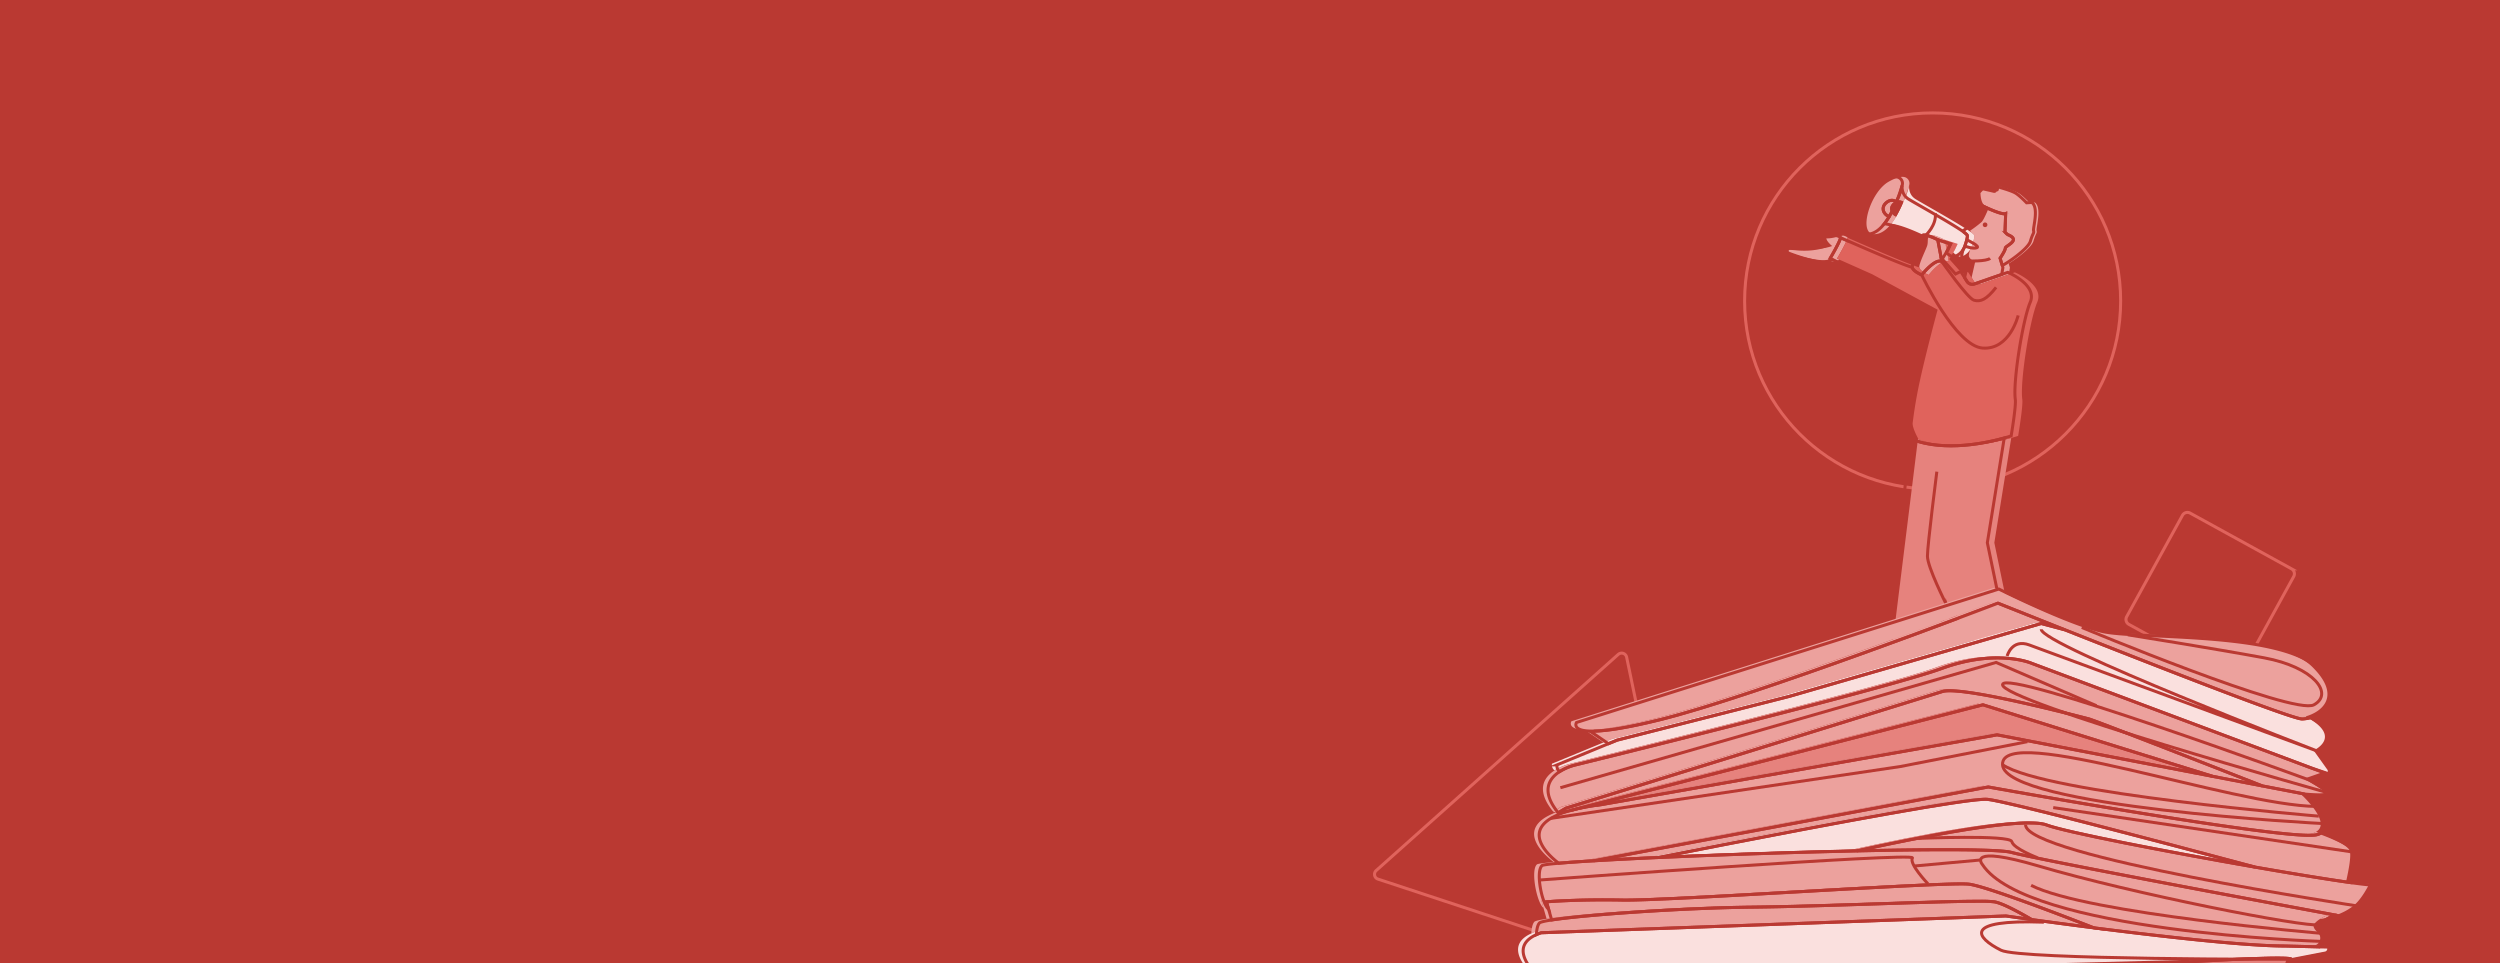 <svg id="Layer_1" data-name="Layer 1" xmlns="http://www.w3.org/2000/svg" xmlns:xlink="http://www.w3.org/1999/xlink" viewBox="0 0 1488.025 573.437"><defs><style>.cls-1,.cls-4,.cls-9{fill:none;}.cls-2{clip-path:url(#clip-path);}.cls-3{fill:#ba3932;}.cls-4{stroke:#e0635c;}.cls-4,.cls-9{stroke-miterlimit:10;stroke-width:1.8px;}.cls-5{fill:#e6827d;}.cls-6{fill:#eca19d;}.cls-7{fill:#e0635c;}.cls-8{fill:#fae0de;}.cls-9{stroke:#ba3932;}</style><clipPath id="clip-path"><rect class="cls-1" x="-2.016" width="1492.057" height="574.862"/></clipPath></defs><g class="cls-2"><rect class="cls-3" x="-2.016" width="1492.057" height="574.862"/><circle class="cls-4" cx="1150.32" cy="179.124" r="111.912"/><circle class="cls-4" cx="974.819" cy="565.771" r="50.787"/><path class="cls-4" d="M1007.572,580.232,968.19,391.175a3.033,3.033,0,0,0-3.6-2.364,3.141,3.141,0,0,0-1.401.707L819.151,518.13a3.033,3.033,0,0,0-.255,4.294,2.87,2.87,0,0,0,1.341.842l183.421,60.505a3.061,3.061,0,0,0,3.855-1.931A2.969,2.969,0,0,0,1007.572,580.232Z"/><path class="cls-4" d="M1303.586,305.401l60.327,33.157a3.37,3.37,0,0,1,1.318,4.596l-33.157,60.327a3.37,3.37,0,0,1-4.596,1.318l-60.327-33.157a3.37,3.37,0,0,1-1.318-4.596l33.178-60.284A3.367,3.367,0,0,1,1303.586,305.401Z"/><path class="cls-1" d="M1169.089,152.018a4.219,4.219,0,0,1-2.865.638,8.226,8.226,0,0,1-3.616-2.422l-2.397,3.96,7.906,8.894,2.273-1.115a1.006,1.006,0,0,1,1.295.367l1.823,2.892,2.258-9.879a4.421,4.421,0,0,1-3.733-2.489c-.377-.754.049-2.371.617-4.301A9.658,9.658,0,0,1,1169.089,152.018Z"/><path class="cls-1" d="M1159.657,153.957a1.891,1.891,0,0,1,.553.236l-.568-.31Z"/><path class="cls-5" d="M1141.927,261.419s-.113-.2-.289-.525l-15.523,125.217,32.693-9.195,3.649-17.527,6.426,19.117,32.695,14.765-14.536-70.223,10.058-62.346C1187.285,263.466,1161.837,269.227,1141.927,261.419Z"/><path class="cls-6" d="M1200.814,140.429a12.796,12.796,0,0,0-1.818-.841l-1.452-1.452.415-10.993c-2.101.876-11.002-3.275-13.725-4.589-1.145,2.799-3.507,8.339-4.735,9.568a73.586,73.586,0,0,1-6.845,5.186,8.631,8.631,0,0,1,.54.953c1.194.894,1.916,1.579,1.95,1.951.121,1.332-.748,4.149-1.492,6.263a10.942,10.942,0,0,1-1.003,2.089c-.568,1.93-.994,3.547-.617,4.301a4.421,4.421,0,0,0,3.733,2.489l-2.258,9.879,1.439,2.283a3.704,3.704,0,0,0,4.351,1.523l16.325-5.678.678-4.067-.449-1.515-1.21-4.085s3.111-4.563,3.111-6.015C1197.752,146.348,1206.084,143.455,1200.814,140.429Z"/><polygon class="cls-7" points="1157.512 142.699 1158.269 146.671 1159.642 153.882 1160.21 154.193 1162.607 150.233 1163.527 148.714 1165.187 145.188 1157.512 142.699"/><path class="cls-6" d="M1159.657,153.957l-.014-.075-1.373-7.212-.757-3.972s-7.674-3.941-9.127-2.489a2.809,2.809,0,0,0-.643,1.025c-.504,1.334-.113,2.992-.601,4.782-.623,2.282-4.978,10.786-4.77,13.068.003.033.017.065.022.098.348,2.249,5.578,4.465,5.578,4.465s8.297-10.371,12.03-7.882Z"/><path class="cls-6" d="M1134.02,105.524c-2.32-.784-5.408.184-9.695,2.535-11.219,6.152-18.67,31.321-8.712,31.321,3.846,0,7.236-2.55,10.117-6.193a38.555,38.555,0,0,0,2.887-4.252,6.22,6.22,0,0,1-1.229-.646c-2.443-1.659-3.538-4.941-.574-7.576,2.58-2.294,4.862-1.417,6.026-.657.031.02.055.039.085.059q.154-.376.301-.747c1.451-3.638,2.502-6.937,3.115-9.019A3.896,3.896,0,0,0,1134.02,105.524Z"/><path class="cls-8" d="M1175.143,140.21c-.034-.372-.756-1.057-1.95-1.951-6.127-4.586-28.309-16.811-33.063-19.766-4.572-2.842-3.79-8.145-3.79-8.145a36.051,36.051,0,0,1-3.115,9.019q-.148.372-.301.747a68.182,68.182,0,0,1-4.308,8.82,38.555,38.555,0,0,1-2.887,4.252c5.545.562,14.52,4.402,22.013,8.048a2.809,2.809,0,0,1,.643-1.025c1.452-1.452,9.127,2.489,9.127,2.489l7.674,2.489-1.66,3.526-.92,1.519a8.226,8.226,0,0,0,3.616,2.422,4.219,4.219,0,0,0,2.865-.638,9.658,9.658,0,0,0,3.559-3.456,10.942,10.942,0,0,0,1.003-2.089C1174.395,144.359,1175.264,141.542,1175.143,140.21Z"/><path class="cls-3" d="M1132.84,120.056c-1.164-.76-3.446-1.637-6.026.657-2.965,2.635-1.87,5.917.574,7.576a6.22,6.22,0,0,0,1.229.646,68.182,68.182,0,0,0,4.308-8.82C1132.895,120.095,1132.871,120.076,1132.84,120.056Z"/><path class="cls-6" d="M1099.641,141.454s.113.05.278.123a6.003,6.003,0,0,0-2.974-1.368c-7.675,2.074-8.919-.83-9.749,1.037-.829,1.867,3.319,5.186,3.319,5.186s-6.845,2.697-17.216,1.659c-10.371-1.037-8.504,1.659-8.504,1.659s10.994,4.563,21.572,5.808c4.372.514,6.955-.11,8.501-1.014l-1.449-.646S1099.641,143.431,1099.641,141.454Z"/><path class="cls-7" d="M1199.246,162.099l-3.624,1.261-16.325,5.678a3.704,3.704,0,0,1-4.351-1.523l-1.439-2.283-1.823-2.892a1.006,1.006,0,0,0-1.295-.367l-2.273,1.115-7.906-8.894a1.891,1.891,0,0,0-.553-.236l.344,1.809c-3.733-2.489-12.03,7.882-12.03,7.882s-5.23-2.217-5.578-4.465c-8.737-2.645-39.392-16.236-42.473-17.605-.165-.073-.278-.123-.278-.123,0,1.976-6.223,12.445-6.223,12.445l1.449.646,19.5,8.688,38.924,21.101s-6.362,23.382-10.377,41.507c-3.215,14.515-4.227,24.376-4.447,25.695-.413,2.478,2.274,7.705,3.17,9.358.176.324.289.525.289.525,19.91,7.808,45.358,2.047,55.171-.717,2.607-.734,4.124-1.26,4.124-1.26s3.034-17.798,2.471-21.742c-1.483-10.377,4.447-47.436,8.894-57.813S1199.246,162.099,1199.246,162.099Z"/><path class="cls-6" d="M1211.157,120.505l-3.111.207s-4.148-4.356-6.638-5.808c-2.489-1.452-8.504-3.111-8.504-3.111l-3.111-1.037s.415,3.526-1.245,3.111c-1.659-.415-7.259-1.659-7.259-1.659l-2.489,2.696s0,5.393,2.282,7.26c0,0,.293.146.795.389,2.723,1.314,11.624,5.465,13.725,4.589l-.415,10.993,1.452,1.452a12.796,12.796,0,0,1,1.818.841c5.27,3.026-3.062,5.919-3.062,7.248,0,1.452-3.111,6.015-3.111,6.015l1.21,4.085a.415.415,0,0,0,.241.063c1.244-.207,15.142-9.334,16.594-14.312,1.452-4.978,2.282-4.563,1.867-6.223C1211.779,135.647,1215.513,123.616,1211.157,120.505Z"/><path class="cls-1" d="M1164.927,152.018a4.219,4.219,0,0,1-2.865.638,8.226,8.226,0,0,1-3.616-2.422l-2.397,3.96,7.906,8.894,2.273-1.115a1.006,1.006,0,0,1,1.295.367l1.823,2.892,2.258-9.879a4.421,4.421,0,0,1-3.733-2.489c-.377-.754.049-2.371.617-4.301A9.658,9.658,0,0,1,1164.927,152.018Z"/><path class="cls-1" d="M1155.495,153.957a1.891,1.891,0,0,1,.553.236l-.568-.31Z"/><path class="cls-9" d="M1137.765,261.419s-.113-.2-.289-.525l-15.523,125.217,32.693-9.195,3.649-17.527,6.426,19.117,32.695,14.765-14.536-70.223,10.058-62.346C1183.123,263.466,1157.676,269.227,1137.765,261.419Z"/><path class="cls-9" d="M1209.354,120.505l-3.111.207s-4.148-4.356-6.638-5.808c-2.489-1.452-8.504-3.111-8.504-3.111l-3.111-1.037s.415,3.526-1.245,3.111c-1.659-.415-7.259-1.659-7.259-1.659l-2.489,2.696s0,5.393,2.282,7.26c0,0,.293.146.795.389,2.723,1.314,11.624,5.465,13.725,4.589l-.415,10.993,1.452,1.452a12.796,12.796,0,0,1,1.818.841c5.27,3.026-3.062,5.919-3.062,7.248,0,1.452-3.111,6.015-3.111,6.015l1.21,4.085a.415.415,0,0,0,.241.063c1.244-.207,15.142-9.334,16.594-14.312,1.452-4.978,2.282-4.563,1.867-6.223C1209.976,135.647,1213.71,123.616,1209.354,120.505Z"/><path class="cls-9" d="M1196.652,140.429a12.796,12.796,0,0,0-1.818-.841l-1.452-1.452.415-10.993c-2.101.876-11.002-3.275-13.725-4.589-1.145,2.799-3.507,8.339-4.735,9.568a73.586,73.586,0,0,1-6.845,5.186,8.633,8.633,0,0,1,.54.953c1.194.894,1.916,1.579,1.95,1.951.121,1.332-.748,4.149-1.492,6.263a10.942,10.942,0,0,1-1.003,2.089c-.568,1.93-.994,3.547-.617,4.301a4.421,4.421,0,0,0,3.733,2.489l-2.258,9.879,1.439,2.283a3.704,3.704,0,0,0,4.351,1.523l16.325-5.678.678-4.067-.449-1.515-1.21-4.085s3.111-4.563,3.111-6.015C1193.59,146.348,1201.922,143.455,1196.652,140.429Z"/><polygon class="cls-9" points="1153.35 142.699 1154.107 146.671 1155.48 153.882 1156.048 154.193 1158.446 150.233 1159.365 148.714 1161.025 145.188 1153.35 142.699"/><path class="cls-9" d="M1155.495,153.957l-.014-.075-1.373-7.212-.757-3.972s-7.674-3.941-9.127-2.489a2.809,2.809,0,0,0-.643,1.025c-.504,1.334-.113,2.992-.601,4.782-.623,2.282-4.978,10.786-4.77,13.068.003.033.017.065.022.098.348,2.249,5.578,4.465,5.578,4.465s8.297-10.371,12.03-7.882Z"/><path class="cls-9" d="M1129.858,105.524c-2.32-.784-5.408.184-9.695,2.535-11.219,6.152-18.67,31.321-8.712,31.321,3.846,0,7.236-2.55,10.117-6.193a38.555,38.555,0,0,0,2.887-4.252,6.22,6.22,0,0,1-1.229-.646c-2.443-1.659-3.538-4.941-.574-7.576,2.58-2.294,4.862-1.417,6.026-.657.031.02.055.039.085.059q.154-.376.301-.747c1.451-3.638,2.502-6.937,3.115-9.019A3.896,3.896,0,0,0,1129.858,105.524Z"/><path class="cls-9" d="M1170.981,140.21c-.034-.372-.756-1.057-1.95-1.951-6.127-4.586-28.309-16.811-33.063-19.766-4.572-2.842-3.79-8.145-3.79-8.145a36.051,36.051,0,0,1-3.115,9.019q-.148.372-.301.747a68.182,68.182,0,0,1-4.308,8.82,38.555,38.555,0,0,1-2.887,4.252c5.545.562,14.52,4.402,22.013,8.048a2.809,2.809,0,0,1,.643-1.025c1.452-1.452,9.127,2.489,9.127,2.489l7.674,2.489-1.66,3.526-.92,1.519a8.226,8.226,0,0,0,3.616,2.422,4.219,4.219,0,0,0,2.865-.638,9.658,9.658,0,0,0,3.559-3.456,10.942,10.942,0,0,0,1.003-2.089C1170.233,144.359,1171.102,141.542,1170.981,140.21Z"/><path class="cls-9" d="M1128.678,120.056c-1.164-.76-3.446-1.637-6.026.657-2.965,2.635-1.87,5.917.574,7.576a6.22,6.22,0,0,0,1.229.646,68.182,68.182,0,0,0,4.308-8.82C1128.734,120.095,1128.709,120.076,1128.678,120.056Z"/><path class="cls-9" d="M1095.48,141.454s.113.05.278.123a6.003,6.003,0,0,0-2.974-1.368c-7.675,2.074-8.919-.83-9.749,1.037-.829,1.867,3.319,5.186,3.319,5.186s-6.845,2.697-17.216,1.659c-10.371-1.037-8.504,1.659-8.504,1.659s10.994,4.563,21.572,5.808c4.372.514,6.955-.11,8.501-1.014l-1.449-.646S1095.48,143.431,1095.48,141.454Z"/><path class="cls-9" d="M1195.084,162.099l-3.624,1.261-16.325,5.678a3.704,3.704,0,0,1-4.351-1.523l-1.439-2.283-1.823-2.892a1.006,1.006,0,0,0-1.295-.367l-2.273,1.115-7.906-8.894a1.891,1.891,0,0,0-.553-.236l.344,1.809c-3.733-2.489-12.03,7.882-12.03,7.882s-5.23-2.217-5.578-4.465c-8.737-2.645-39.391-16.236-42.473-17.605-.165-.073-.278-.123-.278-.123,0,1.976-6.223,12.445-6.223,12.445l1.449.646,19.5,8.688,38.924,21.101s-6.362,23.382-10.377,41.507c-3.215,14.515-4.227,24.376-4.447,25.695-.413,2.478,2.274,7.705,3.17,9.358.176.324.289.525.289.525,19.91,7.808,45.358,2.047,55.171-.717,2.607-.734,4.124-1.26,4.124-1.26s3.034-17.798,2.471-21.742c-1.483-10.377,4.447-47.436,8.894-57.813S1195.084,162.099,1195.084,162.099Z"/><path class="cls-9" d="M1155.839,155.766s15.266,21.836,19.1,22.932,7.395-.274,13.148-7.669"/><path class="cls-9" d="M1201.235,187.737s-4.93,20.543-21.091,19.447-36.335-43.536-36.335-43.536"/><path class="cls-9" d="M1171.603,155.352s10.732.339,12.923-1.579"/><path class="cls-9" d="M1170.831,142.817s8.217,3.835,5.752,4.656-7.094-1-7.094-1"/><path class="cls-9" d="M1146.179,140.078s6.574-6.026,5.752-13.148"/><circle class="cls-3" cx="1181.536" cy="133.8" r="1.392"/><path class="cls-9" d="M1158.295,359.389s-11.064-21.85-11.064-28.368,5.587-50.282,5.587-50.282"/><path class="cls-6" d="M1062.072,413.761l149.881-43.354,14.036,3.743c-23.178-9.178-39.807-15.839-39.807-15.839S1042.079,413.533,984.754,427.733c-19.363,4.796-31.278,6.53-38.578,6.726l-1.918.637,10.088,6.86,5.164-2.126Z"/><path class="cls-5" d="M1360.788,570.258c-.526-4.207-207.214,11.57-207.214,11.57s-232.984-10.518-240.872-3.681a10.175,10.175,0,0,0-1.229,1.262c-2.25,2.76-2.098,5.868-1.134,8.579,11.02-4.993,259.012.678,259.012.678l185.915-6.674c2.579-3.49,5.409-8.387,5.535-11.142A3.553,3.553,0,0,0,1360.788,570.258Z"/><path class="cls-6" d="M1376.04,396.703c-22.108-21.569-107.288-16.829-127.799-21.563-20.511-4.733-61.533-25.244-61.533-25.244l-251.391,79.414s-3.453,5.533,10.859,5.149c7.3-.196,19.215-1.93,38.578-6.726,57.325-14.2,201.428-69.422,201.428-69.422s16.628,6.661,39.807,15.839c16.802,6.653,37.044,14.627,56.9,22.35,40.858,15.89,80.064,30.707,84.21,30.707a20.27,20.27,0,0,0,5.125-.765C1381.914,423.817,1394.096,414.319,1376.04,396.703Z"/><path class="cls-8" d="M1385.282,458.133l-8.191-11.467s18.008-8.051-4.868-20.224a20.27,20.27,0,0,1-5.125.765c-4.146,0-43.353-14.816-84.21-30.707-19.857-7.723-40.098-15.697-56.9-22.35l-14.036-3.743-149.881,43.354L959.509,439.829l-5.164,2.126-30.599,12.599a4.193,4.193,0,0,0,1.548,4.002,32.483,32.483,0,0,1,9.496-4.002s184.598-45.229,217.732-57.326c33.133-12.096,53.644-3.155,53.644-3.155l167.111,62.542c4.481,1.493,8.068,2.689,10.533,3.51A1.302,1.302,0,0,0,1385.282,458.133Z"/><path class="cls-6" d="M1383.403,471.384c-1.578-2.104-12.096-7.889-12.096-7.889l10.519-3.681-8.547-3.199-167.111-62.542s-20.511-8.941-53.644,3.155c-33.133,12.096-217.732,57.326-217.732,57.326a32.483,32.483,0,0,0-9.496,4.002c-6.223,4.033-11.427,11.559-.841,24.499l4.553-2.731s212.472-65.74,224.042-69.422c11.571-3.681,83.096,15.252,87.303,16.304,3.103.776,68.855,26.439,103.157,39.858l25.168,4.846S1384.981,473.488,1383.403,471.384Z"/><path class="cls-5" d="M935.636,480.703a145.271,145.271,0,0,1,14.406-2.482l235.613-41.548,128.368,24.714c-57.911-17.839-136.782-42.596-136.782-42.596Z"/><path class="cls-6" d="M931.223,481.834q2.064-.588,4.414-1.131l241.605-61.911s78.871,24.757,136.782,42.596l29.485,5.677c-34.302-13.418-100.053-39.082-103.157-39.858-4.207-1.052-75.733-19.985-87.303-16.304-11.57,3.681-224.042,69.422-224.042,69.422l-4.553,2.731c.116.142.225.281.345.424Z"/><path class="cls-6" d="M1168.826,525.554c-13.674-1.578-178.813,9.993-206.161,9.467-27.348-.526-45.23,1.052-45.23,1.052l1.252,4.341,1.862,6.455c20.45-3.168,78.944-7.206,119.425-7.641,41.451-.446,109.712-3.535,135.015-3.507a71.672,71.672,0,0,1,9.088.351c4.835.853,14.435,6.012,22.236,10.571,9.383,1.291,22.359,3.04,36.945,4.904C1219.105,542.141,1178.304,526.648,1168.826,525.554Z"/><path class="cls-6" d="M1184.078,536.073a71.672,71.672,0,0,0-9.088-.351c-25.303-.028-93.564,3.061-135.015,3.507-40.481.435-98.975,4.473-119.425,7.641-4.259.66-6.869,1.282-7.322,1.825-1.22,1.464-1.643,4.282-1.751,6.887.855-.385,1.782-.754,2.803-1.102l8.378-.303,268.257-9.69s1.855.267,5.167.733c2.58.363,6.045.847,10.231,1.423C1198.513,542.085,1188.913,536.926,1184.078,536.073Z"/><path class="cls-8" d="M1377.57,562.88l-20.464-.512c-24.006,0-74.717-5.821-113.848-10.821-14.586-1.864-27.562-3.613-36.945-4.904-4.186-.576-7.651-1.06-10.231-1.423-3.312-.466-5.167-.733-5.167-.733l-268.257,9.69-8.378.303c-1.022.348-1.949.717-2.803,1.102-14.47,6.521-5.764,18.065-.003,23.826a10.175,10.175,0,0,1,1.229-1.262c7.889-6.837,240.872,3.681,240.872,3.681s206.687-15.778,207.214-11.57a3.553,3.553,0,0,1,.013.591l23.043-4.46a1.695,1.695,0,0,0-.28-3.359Z"/><path class="cls-6" d="M935.636,480.703q-2.353.542-4.414,1.131Z"/><path class="cls-6" d="M1398.654,506.621c-.912-3.346-10.621-7.921-20.172-11.492a10.814,10.814,0,0,1-2.443.973c-15.252,4.207-195.643-28.4-195.643-28.4l-166.548,31.163-68.344,12.788c10.897-.648,24.122-1.32,38.74-1.976,10.744-2.13,23.544-4.652,37.391-7.351,63.082-12.295,147.82-28.238,158.235-27.261,10.919,1.024,98.876,24.185,159.313,40.327,23.13,4.03,44.081,7.447,57.231,9.278C1398.008,517.678,1399.478,509.642,1398.654,506.621Z"/><path class="cls-8" d="M1179.871,475.066c-10.415-.976-95.153,14.966-158.235,27.261-13.846,2.699-26.647,5.221-37.391,7.351,15.336-.688,32.198-1.359,49.507-1.966,22.881-.802,46.53-1.494,68.446-1.968,36.023-7.865,99.099-20.652,112.91-15.426,11.386,4.308,73.007,16.178,124.076,25.076C1278.746,499.25,1190.79,476.089,1179.871,475.066Z"/><path class="cls-6" d="M1396.414,524.671c-13.15-1.831-34.101-5.248-57.231-9.278-51.069-8.898-112.689-20.767-124.076-25.076-13.811-5.226-76.887,7.561-112.91,15.426,46.151-.999,84.597-1.037,91.873.878,8.891,2.34,48.078,9.989,88.841,17.76,14.611,2.785,29.416,5.585,43.11,8.163,33.973,6.395,61.062,11.418,61.062,11.418a30.559,30.559,0,0,0-6.312,3.101c9.062-1.366,15.959-4.508,20.511-8.36,4.835-4.091,8.941-12.622,8.941-12.622C1408.806,526.238,1403.849,525.706,1396.414,524.671Z"/><path class="cls-6" d="M1377.618,549.747a15.213,15.213,0,0,1,3.155-2.684,30.559,30.559,0,0,1,6.312-3.101s-27.089-5.023-61.062-11.418c-13.694-2.578-28.499-5.377-43.11-8.163-40.763-7.771-79.95-15.42-88.841-17.76-7.277-1.915-45.722-1.877-91.873-.878-21.915.475-45.565,1.166-68.446,1.968-17.309.607-34.171,1.278-49.507,1.966-14.618.656-27.843,1.328-38.74,1.976-8.481.505-15.553.995-20.765,1.452-5.935.52-9.468.998-9.933,1.405-3.925,3.434-.069,22.881,3.882,25.904l-1.252-4.341s17.882-1.578,45.23-1.052c27.348.526,192.488-11.044,206.161-9.467,9.477,1.094,50.279,16.586,74.432,25.994,39.131,5,89.841,10.821,113.848,10.821l20.464.512.714-.309a4.605,4.605,0,0,0,1.156-7.698C1377.545,553.18,1376.303,551.28,1377.618,549.747Z"/><path class="cls-6" d="M1375.716,479.284a71.243,71.243,0,0,0-7.039-7.374l-25.168-4.846-29.485-5.677-128.368-24.714-235.613,41.548a145.271,145.271,0,0,0-14.406,2.482l-4.414,1.131a46.109,46.109,0,0,0-11.157,4.548c-15.267,9.234-1.547,21.936,4.673,26.723,5.213-.457,12.284-.947,20.765-1.452l68.344-12.788,166.548-31.163s180.392,32.607,195.643,28.4a10.814,10.814,0,0,0,2.443-.973C1384.22,491.893,1380.214,484.789,1375.716,479.284Z"/><path class="cls-9" d="M1065.099,414.472l149.881-43.354,14.036,3.743c-23.178-9.178-39.807-15.839-39.807-15.839S1045.106,414.244,987.781,428.444c-19.363,4.796-31.278,6.53-38.578,6.726l-1.918.637,10.088,6.86,5.164-2.126Z"/><path class="cls-9" d="M1363.815,570.969c-.526-4.207-207.214,11.57-207.214,11.57s-232.984-10.518-240.872-3.681a10.174,10.174,0,0,0-1.229,1.262c-2.25,2.76-2.098,5.868-1.134,8.579,11.02-4.993,259.012.678,259.012.678l185.915-6.674c2.579-3.49,5.409-8.387,5.535-11.142A3.553,3.553,0,0,0,1363.815,570.969Z"/><path class="cls-9" d="M1379.067,397.415c-22.108-21.569-107.288-16.829-127.799-21.563-20.511-4.733-61.533-25.244-61.533-25.244l-251.391,79.414s-3.453,5.533,10.859,5.149c7.3-.196,19.215-1.93,38.578-6.726,57.325-14.2,201.428-69.422,201.428-69.422s16.628,6.661,39.807,15.839c16.802,6.653,37.044,14.627,56.9,22.35,40.858,15.89,80.064,30.707,84.21,30.707a20.271,20.271,0,0,0,5.125-.765C1384.941,424.529,1397.123,415.031,1379.067,397.415Z"/><path class="cls-9" d="M1388.309,458.844l-8.191-11.467s18.008-8.051-4.868-20.224a20.271,20.271,0,0,1-5.125.765c-4.146,0-43.353-14.816-84.21-30.707-19.857-7.723-40.098-15.697-56.9-22.35l-14.036-3.743-149.881,43.354-102.562,26.068-5.164,2.126-30.599,12.599a4.193,4.193,0,0,0,1.548,4.002,32.483,32.483,0,0,1,9.496-4.002s184.598-45.229,217.732-57.326c33.133-12.096,53.644-3.155,53.644-3.155l167.111,62.542c4.481,1.493,8.068,2.689,10.533,3.51A1.302,1.302,0,0,0,1388.309,458.844Z"/><path class="cls-9" d="M1386.43,472.096c-1.578-2.104-12.096-7.889-12.096-7.889l10.519-3.681-8.547-3.199-167.111-62.542s-20.511-8.941-53.644,3.155c-33.133,12.096-217.732,57.326-217.732,57.326a32.483,32.483,0,0,0-9.496,4.002c-6.223,4.033-11.427,11.559-.841,24.499l4.553-2.731s212.472-65.74,224.042-69.422c11.571-3.681,83.096,15.252,87.303,16.304,3.103.776,68.855,26.439,103.157,39.858l25.168,4.846S1388.008,474.199,1386.43,472.096Z"/><path class="cls-9" d="M938.663,481.415a145.271,145.271,0,0,1,14.406-2.482l235.613-41.548,128.368,24.714c-57.911-17.839-136.782-42.596-136.782-42.596Z"/><path class="cls-9" d="M934.25,482.546q2.064-.588,4.414-1.131l241.605-61.911s78.871,24.757,136.782,42.596l29.485,5.677c-34.302-13.418-100.053-39.082-103.157-39.858-4.207-1.052-75.733-19.985-87.303-16.304-11.57,3.681-224.042,69.422-224.042,69.422l-4.553,2.731c.116.142.225.281.345.424Z"/><path class="cls-9" d="M1171.853,526.266c-13.674-1.578-178.813,9.993-206.161,9.467-27.348-.526-45.23,1.052-45.23,1.052l1.252,4.341,1.862,6.455c20.45-3.168,78.944-7.206,119.425-7.641,41.451-.446,109.712-3.535,135.015-3.507a71.672,71.672,0,0,1,9.088.351c4.835.853,14.435,6.012,22.236,10.571,9.383,1.291,22.359,3.04,36.945,4.904C1222.132,542.852,1181.331,527.359,1171.853,526.266Z"/><path class="cls-9" d="M1187.105,536.784a71.672,71.672,0,0,0-9.088-.351c-25.303-.028-93.564,3.061-135.015,3.507-40.481.435-98.975,4.473-119.425,7.641-4.259.66-6.869,1.282-7.322,1.825-1.22,1.464-1.643,4.282-1.751,6.887.855-.385,1.782-.754,2.803-1.102l8.378-.303,268.257-9.69s1.855.267,5.167.733c2.58.363,6.045.847,10.231,1.423C1201.54,542.796,1191.94,537.637,1187.105,536.784Z"/><path class="cls-9" d="M1380.597,563.592l-20.464-.512c-24.006,0-74.717-5.821-113.847-10.821-14.586-1.864-27.562-3.613-36.945-4.904-4.186-.576-7.651-1.06-10.231-1.423-3.312-.466-5.167-.733-5.167-.733L925.685,554.889l-8.378.303c-1.022.348-1.949.717-2.803,1.102-14.47,6.521-5.764,18.065-.003,23.826a10.174,10.174,0,0,1,1.229-1.262c7.889-6.837,240.872,3.681,240.872,3.681s206.687-15.778,207.214-11.57a3.553,3.553,0,0,1,.013.591l23.043-4.46a1.695,1.695,0,0,0-.28-3.359Z"/><path class="cls-9" d="M938.663,481.415q-2.353.542-4.414,1.131Z"/><path class="cls-9" d="M1401.681,507.333c-.912-3.346-10.621-7.921-20.172-11.492a10.814,10.814,0,0,1-2.443.973c-15.252,4.207-195.643-28.4-195.643-28.4l-166.548,31.163-68.344,12.788c10.897-.648,24.122-1.32,38.74-1.976,10.744-2.13,23.544-4.652,37.391-7.351,63.082-12.295,147.82-28.238,158.235-27.261,10.919,1.024,98.876,24.185,159.313,40.327,23.13,4.03,44.081,7.447,57.231,9.278C1401.035,518.39,1402.505,510.353,1401.681,507.333Z"/><path class="cls-9" d="M1182.898,475.777c-10.415-.976-95.153,14.966-158.235,27.261-13.846,2.699-26.647,5.221-37.391,7.351,15.336-.688,32.198-1.359,49.507-1.966,22.881-.802,46.53-1.494,68.446-1.968,36.023-7.865,99.099-20.652,112.91-15.426,11.386,4.308,73.007,16.178,124.076,25.076C1281.773,499.962,1193.817,476.801,1182.898,475.777Z"/><path class="cls-9" d="M1399.441,525.383c-13.15-1.831-34.101-5.248-57.231-9.278-51.069-8.898-112.689-20.767-124.076-25.076-13.811-5.226-76.887,7.561-112.91,15.426,46.151-.999,84.597-1.037,91.873.878,8.891,2.34,48.078,9.989,88.841,17.76,14.611,2.785,29.417,5.585,43.11,8.163,33.973,6.395,61.062,11.418,61.062,11.418a30.559,30.559,0,0,0-6.312,3.101c9.062-1.366,15.959-4.508,20.511-8.36,4.835-4.091,8.941-12.622,8.941-12.622C1411.833,526.949,1406.876,526.418,1399.441,525.383Z"/><path class="cls-9" d="M1380.645,550.458a15.213,15.213,0,0,1,3.155-2.684,30.559,30.559,0,0,1,6.312-3.101s-27.089-5.023-61.062-11.418c-13.694-2.578-28.499-5.377-43.11-8.163-40.763-7.771-79.95-15.42-88.841-17.76-7.277-1.915-45.722-1.877-91.873-.878-21.915.475-45.565,1.166-68.446,1.968-17.309.607-34.171,1.278-49.507,1.966-14.618.656-27.843,1.328-38.74,1.976-8.481.505-15.553.995-20.765,1.452-5.935.52-9.468.998-9.933,1.405-3.925,3.434-.069,22.881,3.882,25.904l-1.252-4.341s17.882-1.578,45.23-1.052c27.348.526,192.488-11.044,206.161-9.467,9.477,1.094,50.279,16.586,74.432,25.994,39.131,5,89.841,10.821,113.847,10.821l20.464.512.714-.309a4.605,4.605,0,0,0,1.156-7.698C1380.572,553.891,1379.33,551.992,1380.645,550.458Z"/><path class="cls-9" d="M1378.743,479.996a71.244,71.244,0,0,0-7.039-7.374l-25.168-4.846-29.485-5.677-128.368-24.714-235.613,41.548a145.271,145.271,0,0,0-14.406,2.482l-4.414,1.131a46.109,46.109,0,0,0-11.157,4.548c-15.267,9.234-1.547,21.936,4.673,26.723,5.213-.457,12.284-.947,20.765-1.452l68.344-12.788,166.548-31.163s180.392,32.607,195.643,28.4a10.814,10.814,0,0,0,2.443-.973C1387.247,492.604,1383.241,485.5,1378.743,479.996Z"/><path class="cls-9" d="M1363.815,570.969s-161.367.319-172.768-5.382c-14.945-7.472-23.296-18.461,25.494-16.703"/><polyline class="cls-9" points="1303.133 572.181 1133.027 576.576 1040.282 577.455"/><path class="cls-9" d="M1147.532,526.028s-11.428-11.868-9.231-15.384-222.412,13.186-222.412,13.186"/><path class="cls-9" d="M1381.372,560.313s-175.39-5.538-201.487-45.828c0,0-10.097-11.871,33.579.994,56.702,16.703,158.101,36.553,167.18,34.979"/><line class="cls-9" x1="1178.74" y1="511.875" x2="1139.181" y2="515.479"/><path class="cls-9" d="M1212.602,510.474s-14.13-5.347-15.149-9.548-55.758-1.91-55.758-1.91"/><path class="cls-9" d="M1404.311,539.414s-199.768-29.979-198.671-48.621"/><path class="cls-9" d="M1382.467,555.585s-140.091-11.607-173.538-28.604"/><path class="cls-9" d="M1383.839,490.244c-1.645,0-190.81-9.87-191.907-35.092s137.851,24.464,186.811,24.843"/><polyline class="cls-9" points="1206.736 441.445 1131.07 456.249 923.093 487.093"/><path class="cls-9" d="M1386.43,472.096s-195.594-54.776-194.498-64.646,182.401,56.757,182.401,56.757"/><polyline class="cls-9" points="1247.859 420.061 1188.094 394.291 928.745 468.86"/><path class="cls-9" d="M1194.674,390.453s2.742-10.418,13.159-6.58,172.285,63.504,172.285,63.504-165.157-63.504-165.157-72.826"/><path class="cls-9" d="M1239.086,373.455s126.11,52.637,138.173,46.058,0-22.481-29.609-27.964-81.149-13.708-81.149-13.708"/><path class="cls-9" d="M1380.167,485.787s-162.947-13.464-188.235-30.634"/><line class="cls-9" x1="1401.681" y1="507.333" x2="1222.096" y2="480.688"/></g></svg>